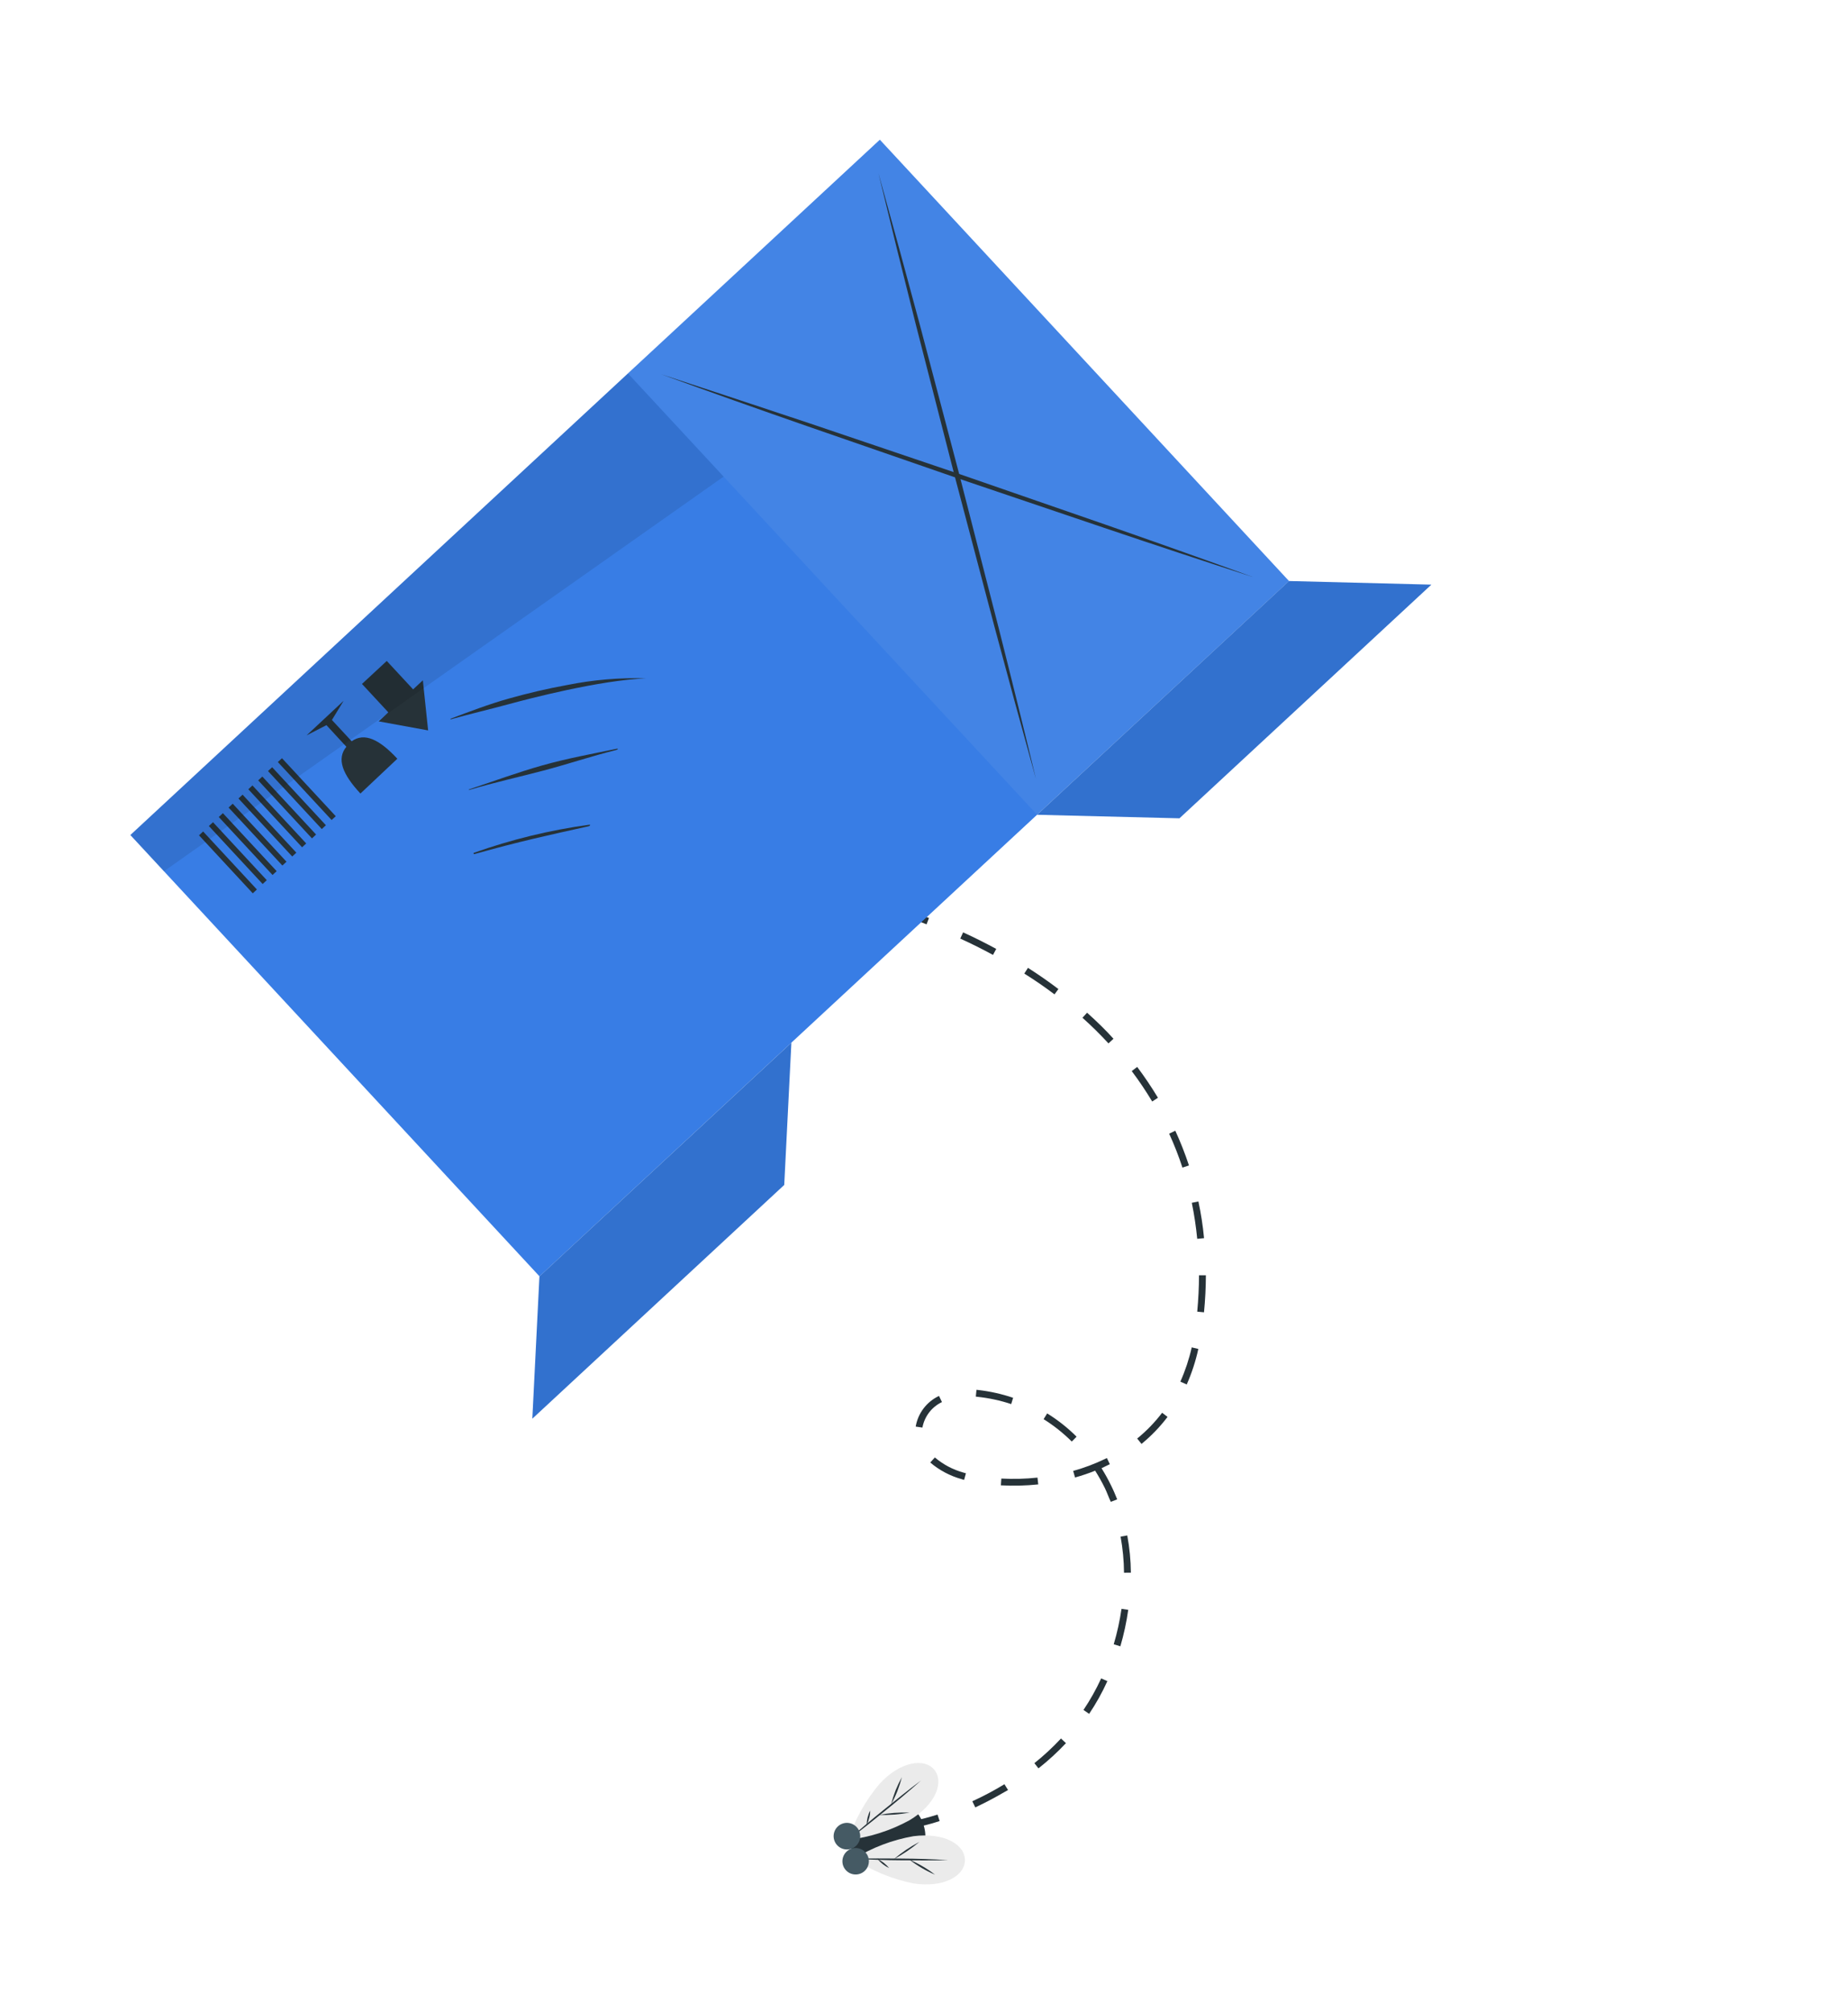 <svg width="170" height="185" viewBox="0 0 170 185" fill="none" xmlns="http://www.w3.org/2000/svg">
<path d="M72.183 81.743C71.631 81.676 71.083 81.616 70.538 81.564L70.595 80.934L72.262 81.12L72.183 81.743Z" fill="#263238"/>
<path d="M90.26 165.95L89.719 166.212L89.446 165.648C90.46 165.185 91.447 164.661 92.399 164.081L92.731 164.615C91.941 165.072 91.109 165.539 90.26 165.95ZM95.54 162.635L95.154 162.145C96.025 161.45 96.843 160.692 97.601 159.876L98.058 160.304C97.275 161.138 96.431 161.912 95.533 162.62L95.54 162.635ZM100.185 157.606L99.671 157.251C100.291 156.329 100.835 155.358 101.3 154.348L101.868 154.602C101.393 155.651 100.832 156.658 100.189 157.613L100.185 157.606ZM103.053 151.395L102.454 151.211C102.77 150.143 103.009 149.054 103.169 147.953L103.788 148.043C103.628 149.181 103.384 150.307 103.06 151.41L103.053 151.395ZM104.027 144.625L103.4 144.631C103.39 143.519 103.285 142.409 103.085 141.314L103.699 141.203C103.909 142.334 104.02 143.482 104.031 144.632L104.027 144.625ZM102.771 137.885L102.185 138.113C101.989 137.707 101.842 137.268 101.649 136.87C101.377 136.313 101.075 135.772 100.744 135.248C100.14 135.492 99.522 135.7 98.894 135.873L98.723 135.27C99.721 134.992 100.693 134.627 101.628 134.18L101.824 134.086L102.096 134.649L101.893 134.748L101.33 135.02C101.653 135.535 101.948 136.068 102.213 136.616C102.416 137.018 102.601 137.457 102.775 137.893L102.771 137.885ZM105.004 132.779L104.611 132.292C105.467 131.595 106.238 130.799 106.906 129.921L107.405 130.301C106.707 131.221 105.902 132.056 105.008 132.787L105.004 132.779ZM95.51 136.509C94.368 136.628 93.219 136.657 92.072 136.594L92.114 135.971C93.223 136.031 94.335 136.002 95.439 135.884L95.51 136.509ZM98.594 132.568C97.81 131.787 96.941 131.097 96.003 130.509L96.331 129.98C97.312 130.587 98.22 131.306 99.037 132.122L98.594 132.568ZM109.151 127.313L108.583 127.059C109.034 126.046 109.384 124.991 109.629 123.909L110.236 124.052C109.989 125.18 109.629 126.28 109.162 127.336L109.151 127.313ZM88.688 136.098L88.457 136.024C87.397 135.73 86.413 135.209 85.575 134.496L85.999 134.031C86.767 134.683 87.669 135.159 88.64 135.425L88.856 135.488L88.688 136.098ZM110.758 120.682L110.135 120.622C110.24 119.495 110.296 118.364 110.299 117.277L110.93 117.278C110.927 118.384 110.87 119.533 110.758 120.682ZM93.022 129.122C92.013 128.789 90.972 128.565 89.916 128.454L89.767 128.433L89.827 127.81L89.984 127.827C91.078 127.951 92.155 128.191 93.198 128.545L93.022 129.122ZM84.855 131.282L84.236 131.192C84.34 130.584 84.588 130.01 84.962 129.519C85.335 129.028 85.822 128.635 86.38 128.374L86.653 128.937C86.189 129.158 85.784 129.486 85.472 129.893C85.16 130.301 84.948 130.777 84.855 131.282ZM110.754 113.866L110.134 113.925C110.025 112.813 109.859 111.708 109.636 110.613L110.242 110.487C110.482 111.601 110.656 112.728 110.762 113.862L110.754 113.866ZM109.374 107.177L108.774 107.375C108.426 106.313 108.018 105.271 107.553 104.255L108.117 103.982C108.595 105.023 109.015 106.09 109.374 107.177ZM105.993 101.299C105.415 100.333 104.786 99.399 104.11 98.499L104.612 98.117C105.295 99.029 105.932 99.975 106.521 100.951L105.993 101.299ZM101.97 95.953C101.226 95.144 100.426 94.353 99.577 93.595L100.001 93.13C100.854 93.896 101.687 94.698 102.431 95.526L101.97 95.953ZM97.005 91.444C96.129 90.782 95.196 90.139 94.226 89.532L94.565 89.006C95.532 89.624 96.479 90.279 97.363 90.955L97.005 91.444ZM91.346 87.817C90.374 87.285 89.361 86.783 88.337 86.314L88.598 85.742C89.634 86.215 90.662 86.729 91.645 87.265L91.346 87.817ZM85.235 85.003C84.188 84.582 83.128 84.232 82.056 83.897L82.24 83.298C83.333 83.641 84.438 84.007 85.456 84.423L85.235 85.003ZM78.811 82.98C77.751 82.705 76.626 82.47 75.531 82.257L75.643 81.646C76.753 81.851 77.874 82.098 78.965 82.377L78.811 82.98Z" fill="#263238"/>
<path d="M86.438 167.465C85.902 167.646 85.356 167.799 84.803 167.921L84.673 167.307C84.673 167.307 85.28 167.18 86.244 166.872L86.438 167.465Z" fill="#263238"/>
<path d="M78.311 170.013C79.412 173.191 86.368 171.904 84.929 167.74C83.49 163.575 77.199 166.813 78.311 170.013Z" fill="#263238"/>
<path d="M88.762 171.099C88.74 172.511 86.794 173.647 83.998 173.199C82.055 172.802 80.205 172.038 78.549 170.946C80.227 169.907 82.088 169.199 84.033 168.86C86.91 168.498 88.807 169.658 88.762 171.099Z" fill="#EBEBEB"/>
<path d="M78.571 170.936C80.017 170.895 81.463 170.91 82.904 170.918C84.346 170.926 85.79 170.978 87.231 171.061C85.785 171.101 84.34 171.086 82.898 171.078C81.457 171.071 80.012 171.018 78.571 170.936Z" fill="#263238"/>
<path d="M86.014 172.4C85.593 172.218 85.183 172.01 84.786 171.779C84.395 171.549 84.018 171.294 83.657 171.017C84.079 171.2 84.489 171.407 84.885 171.639C85.278 171.867 85.655 172.122 86.014 172.4Z" fill="#263238"/>
<path d="M82.212 170.983C82.574 170.676 82.952 170.388 83.344 170.121C83.741 169.854 84.152 169.609 84.575 169.386C83.843 169.996 83.051 170.531 82.212 170.983Z" fill="#263238"/>
<path d="M81.798 171.796C81.384 171.599 81.018 171.314 80.726 170.96C81.14 171.157 81.506 171.442 81.798 171.796Z" fill="#263238"/>
<path d="M85.947 162.748C85.054 161.65 82.831 161.964 80.914 164.042C79.632 165.56 78.652 167.309 78.027 169.196C79.999 168.963 81.909 168.354 83.653 167.402C86.084 165.966 86.866 163.881 85.947 162.748Z" fill="#EBEBEB"/>
<path d="M78.026 169.196C79.188 168.337 80.313 167.422 81.434 166.517C82.556 165.613 83.666 164.687 84.728 163.737C83.574 164.592 82.449 165.507 81.328 166.412C80.206 167.316 79.111 168.235 78.026 169.196Z" fill="#263238"/>
<path d="M82.965 163.43C82.751 163.821 82.558 164.224 82.389 164.636C82.227 165.061 82.086 165.494 81.969 165.934C82.189 165.546 82.381 165.143 82.545 164.728C82.71 164.304 82.85 163.87 82.965 163.43Z" fill="#263238"/>
<path d="M80.843 166.905C81.796 166.933 82.75 166.861 83.688 166.689C82.734 166.657 81.78 166.729 80.843 166.905Z" fill="#263238"/>
<path d="M80.049 166.51C79.944 166.712 79.864 166.925 79.809 167.146C79.757 167.37 79.728 167.598 79.721 167.828C79.825 167.624 79.904 167.408 79.958 167.185C80.02 166.966 80.051 166.739 80.049 166.51Z" fill="#263238"/>
<path d="M78.311 170.013C78.538 169.934 78.784 169.924 79.017 169.985C79.25 170.045 79.46 170.173 79.621 170.353C79.781 170.533 79.885 170.756 79.918 170.994C79.952 171.233 79.914 171.476 79.81 171.693C79.706 171.91 79.54 172.091 79.332 172.214C79.125 172.337 78.886 172.395 78.646 172.382C78.405 172.369 78.174 172.286 77.981 172.141C77.788 171.997 77.642 171.799 77.562 171.572C77.456 171.266 77.475 170.93 77.615 170.638C77.755 170.346 78.005 170.122 78.311 170.013Z" fill="#455A64"/>
<path d="M77.508 167.702C77.66 167.649 77.821 167.627 77.981 167.636C78.141 167.646 78.298 167.687 78.443 167.757C78.588 167.827 78.717 167.925 78.824 168.045C78.93 168.165 79.013 168.305 79.065 168.456C79.118 168.608 79.14 168.769 79.131 168.929C79.121 169.09 79.081 169.247 79.01 169.391C78.94 169.536 78.843 169.665 78.723 169.772C78.603 169.879 78.463 169.961 78.311 170.013C78.004 170.12 77.668 170.1 77.376 169.959C77.084 169.817 76.86 169.565 76.754 169.259C76.647 168.952 76.667 168.616 76.809 168.324C76.95 168.032 77.202 167.808 77.508 167.702Z" fill="#455A64"/>
<path d="M43.901 90.107C45.264 89.225 57.264 82.716 61.415 76.932C63.633 73.847 68.698 64.736 66.993 63.168C65.439 61.739 63.439 63.894 63.439 63.894C63.439 63.894 65.64 59.796 63.462 57.825C61.285 55.854 58.078 59.678 58.078 59.678C58.078 59.678 60.033 55.3 57.723 53.495C55.412 51.691 52.834 56.064 52.834 56.064C52.834 56.064 54.808 52.15 52.278 51.463C49.226 50.639 46.399 58.277 43.403 61.192C42.722 61.855 28.68 73.638 28.68 73.638L43.901 90.107Z" fill="#D3766A"/>
<path d="M52.665 56.062C50.571 61.667 48.68 63.76 43.987 67.329C43.889 67.376 43.984 67.553 44.067 67.494C48.981 64.421 51.727 62.138 52.925 56.159C53.001 55.854 52.758 55.794 52.665 56.062Z" fill="#263238"/>
<path d="M57.907 59.649C55.226 65.288 53.194 67.569 48.554 71.669C48.478 71.705 48.585 71.849 48.66 71.794C53.541 68.153 56.231 65.812 58.17 59.828C58.263 59.561 58.034 59.393 57.907 59.649Z" fill="#263238"/>
<path d="M63.205 64.081C60.192 69.36 58.1 71.959 53.084 75.359C53.058 75.371 53.038 75.394 53.029 75.421C53.02 75.448 53.021 75.478 53.034 75.504C53.046 75.53 53.069 75.549 53.096 75.559C53.123 75.569 53.153 75.567 53.179 75.554C58.634 72.582 61.309 69.349 63.338 64.203C63.507 63.861 63.392 63.759 63.205 64.081Z" fill="#263238"/>
<path d="M24.82 76.358C24.82 76.358 26.846 69.135 28.431 66.161C30.016 63.186 40.024 54.264 42.073 56.315C44.72 58.968 39.958 65.251 37.225 68.02C37.225 68.02 43.352 74.148 40.877 79.408C38.403 84.668 24.82 76.358 24.82 76.358Z" fill="#D3766A"/>
<path d="M42.572 57.289C43.239 61.447 39.414 64.856 36.959 67.741C36.923 67.783 36.897 67.833 36.883 67.887C36.869 67.941 36.868 67.998 36.88 68.052C36.892 68.107 36.917 68.158 36.952 68.201C36.987 68.245 37.032 68.279 37.083 68.302C39.482 71.038 42.059 75.599 41.136 79.329C41.112 79.433 41.261 79.491 41.303 79.387C42.841 75.527 40.665 70.837 37.849 68.006C40.416 65.086 44.097 61.496 42.61 57.29C42.61 57.271 42.58 57.285 42.572 57.289Z" fill="#263238"/>
<path d="M39.686 93.936C38.312 92.745 33.474 86.848 32.317 85.357C31.16 83.867 26.602 77.779 25.393 76.258C25.345 76.16 25.425 76.056 25.491 76.136C26.712 77.623 31.731 83.377 32.929 84.839C34.127 86.3 38.849 92.245 39.765 93.87C39.769 93.875 39.773 93.881 39.775 93.888C39.777 93.894 39.777 93.901 39.777 93.908C39.776 93.921 39.769 93.934 39.758 93.943C39.748 93.952 39.734 93.956 39.721 93.955C39.707 93.953 39.694 93.947 39.686 93.936Z" fill="#263238"/>
<path d="M80.938 12.851L11.992 76.791L49.629 117.375L118.575 53.435L80.938 12.851Z" fill="#387DE5"/>
<path opacity="0.2" d="M80.934 12.854L57.764 34.341L95.401 74.925L118.571 53.438L80.934 12.854Z" fill="#71A1EA"/>
<path d="M80.805 15.911C81.93 20.575 83.079 25.226 84.253 29.866L87.827 43.795L91.51 57.738C92.749 62.371 94.011 67.001 95.297 71.629C94.176 66.971 93.027 62.319 91.85 57.675L88.276 43.745L84.608 29.833C83.359 25.18 82.092 20.54 80.805 15.911Z" fill="#263238"/>
<path d="M115.262 53.067C110.762 51.435 106.24 49.828 101.696 48.247L88.103 43.541L74.482 38.933C69.941 37.419 65.384 35.912 60.812 34.413C65.315 36.051 69.837 37.658 74.378 39.234L87.971 43.939L101.592 48.548C106.153 50.089 110.71 51.596 115.262 53.067Z" fill="#263238"/>
<path d="M30.506 75.412L30.886 75.06L25.94 69.727L25.56 70.079L30.506 75.412Z" fill="#263238"/>
<path d="M29.601 76.242L29.981 75.89L25.035 70.557L24.655 70.909L29.601 76.242Z" fill="#263238"/>
<path d="M28.698 77.1L29.077 76.747L24.131 71.414L23.752 71.766L28.698 77.1Z" fill="#263238"/>
<path d="M27.789 77.918L28.169 77.566L23.223 72.232L22.844 72.584L27.789 77.918Z" fill="#263238"/>
<path d="M26.882 78.766L27.262 78.413L22.316 73.08L21.936 73.432L26.882 78.766Z" fill="#263238"/>
<path d="M25.975 79.597L26.355 79.245L21.409 73.912L21.029 74.264L25.975 79.597Z" fill="#263238"/>
<path d="M25.071 80.466L25.451 80.114L20.505 74.781L20.125 75.133L25.071 80.466Z" fill="#263238"/>
<path d="M24.162 81.296L24.541 80.944L19.594 75.612L19.215 75.964L24.162 81.296Z" fill="#263238"/>
<path d="M23.253 82.152L23.633 81.8L18.687 76.467L18.307 76.819L23.253 82.152Z" fill="#263238"/>
<path d="M30.03 66.686L28.203 67.626L31.61 64.447L30.533 66.211L32.352 68.169C33.517 67.337 34.887 67.982 36.552 69.775L33.156 72.976C31.495 71.191 30.949 69.776 31.864 68.675L30.03 66.686Z" fill="#263238"/>
<path d="M34.834 66.338L35.723 65.51L33.3 62.897L35.579 60.783L38.003 63.396L38.899 62.563L39.384 67.171L34.834 66.338Z" fill="#263238"/>
<path opacity="0.1" d="M11.996 76.791L15.082 80.122L66.564 43.83L57.765 34.347L11.996 76.791Z" fill="black"/>
<path d="M131.675 53.765L108.498 75.254L95.4 74.929L118.574 53.432L131.675 53.765Z" fill="#3271CE"/>
<path d="M48.969 130.467L72.143 108.97L72.8 95.888L49.623 117.377L48.969 130.467Z" fill="#3271CE"/>
<path d="M41.467 66.089C43.201 65.436 44.962 64.761 46.75 64.257C48.538 63.754 50.344 63.326 52.178 62.995C54.559 62.516 56.986 62.309 59.413 62.381C55.097 62.567 48.658 64.253 46.863 64.741C45.068 65.229 43.258 65.65 41.477 66.149C41.439 66.186 41.422 66.111 41.467 66.089Z" fill="#263238"/>
<path d="M43.156 72.592C45.403 71.848 47.621 71.026 49.908 70.383C52.194 69.741 54.403 69.341 56.722 68.859C56.898 68.821 56.859 68.932 56.683 68.971C54.382 69.546 52.311 70.251 50.025 70.856C47.739 71.46 45.424 71.968 43.163 72.644C43.133 72.659 43.115 72.602 43.156 72.592Z" fill="#263238"/>
<path d="M43.594 78.428C47.026 77.205 50.574 76.34 54.183 75.848C54.363 75.817 54.298 75.95 54.114 75.993C50.578 76.775 47.799 77.377 43.641 78.544C43.578 78.566 43.523 78.453 43.594 78.428Z" fill="#263238"/>
</svg>
